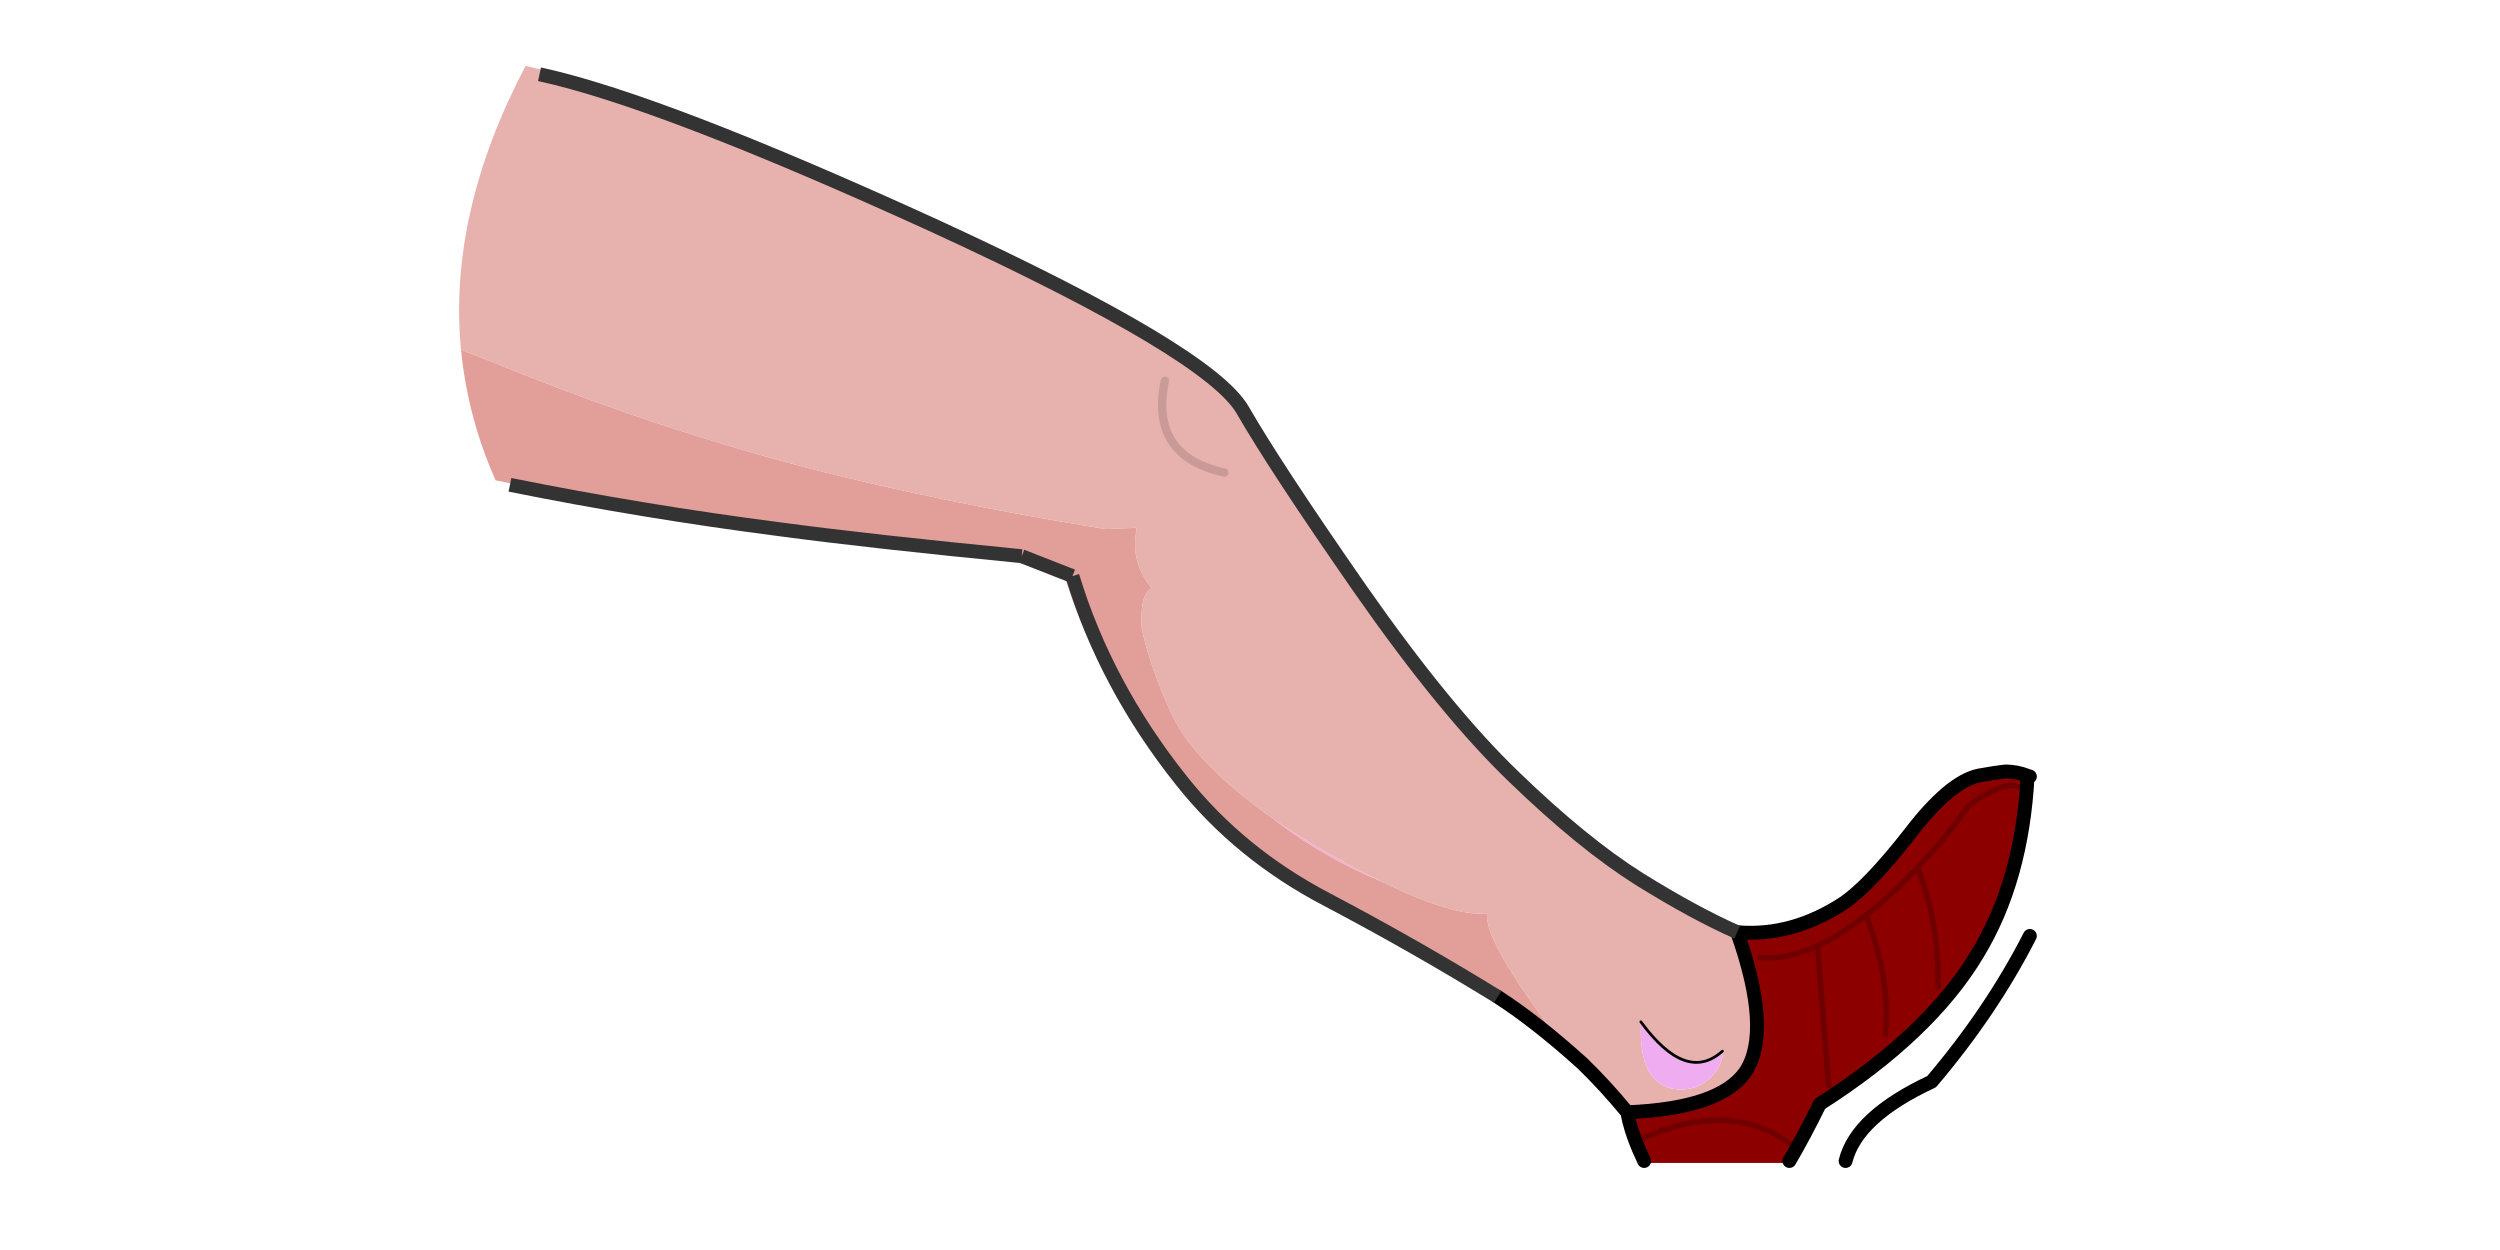 <?xml version="1.0" encoding="utf-8"?>
<!-- Generator: Adobe Illustrator 16.0.0, SVG Export Plug-In . SVG Version: 6.00 Build 0)  -->
<!DOCTYPE svg PUBLIC "-//W3C//DTD SVG 1.1//EN" "http://www.w3.org/Graphics/SVG/1.1/DTD/svg11.dtd">
<svg version="1.1" id="Layer_1" xmlns="http://www.w3.org/2000/svg" xmlns:xlink="http://www.w3.org/1999/xlink" x="0px" y="0px"
	 width="900px" height="450px" viewBox="0 0 900 450" enable-background="new 0 0 900 450" xml:space="preserve">
<g transform="matrix( 0.875, 0, 0, 0.875, -6.35,96.25) ">
	<g>
		<g id="Layer0_0_FILL">
			<path fill="#8C0000" d="M831.985,206.724c-2.136,0.205-5.714,0.759-10.742,1.65c-8.124,1.722-17.662,9.743-28.606,24.065
				c-11.086,14.182-20.173,23.754-27.267,28.711c-14.389,9.503-29.226,13.597-44.515,12.287c9.709,27.471,10.845,46.821,3.41,58.043
				c-7.023,10.123-23.379,15.698-49.06,16.732c0.893,4.82,2.444,9.81,4.649,14.975c25.128-11.431,46.168-10.878,63.103,1.652
				c-16.935-12.533-37.975-13.086-63.103-1.652c0.757,1.722,1.551,3.476,2.375,5.267h60.313c4.134-7.024,8.334-14.907,12.602-23.651
				c30.501-19.485,52.36-40.313,65.58-62.484c12.325-20.313,19.245-44.924,20.762-73.843
				C838.386,207.242,835.221,206.654,831.985,206.724 M795.733,250.099c6.199-6.198,13.359-14.873,21.483-26.025
				c9.641-6.748,16.456-9.297,20.449-7.644c-3.993-1.655-10.808,0.893-20.449,7.644C809.092,235.226,801.93,243.903,795.733,250.099
				c5.99,15.08,8.851,31.57,8.574,49.47C804.582,281.669,801.723,265.179,795.733,250.099c-0.274,0.276-0.448,0.482-0.517,0.619
				c-25.268,26.303-46.988,38.523-65.168,36.664c18.18,1.859,39.9-10.361,65.168-36.664
				C795.285,250.583,795.459,250.375,795.733,250.099 M754.32,283.665l4.543,57.215L754.32,283.665 M774.87,271.064
				c6.402,17.144,8.951,33.185,7.643,48.129C783.823,304.249,781.274,288.208,774.87,271.064z"/>
			<path fill="#E7B1AD" d="M549.002,238.222c9.845,5.786,18.73,10.606,26.643,14.461c20.104,9.843,34.598,14.182,43.482,13.012
				c-1.31,8.125,11.153,28.85,37.384,62.171c6.336,6.13,12.571,12.909,18.694,20.35c25.682-1.035,42.037-6.61,49.06-16.732
				c7.435-11.222,6.301-30.574-3.41-58.043c-11.842-5.231-25.405-12.599-40.69-22.101c-15.698-9.916-33.015-24.03-51.951-42.346
				c-18.934-18.175-40.208-44.167-63.824-77.973c-23.55-33.876-39.835-58.661-48.853-74.36
				c-9.157-15.973-51.638-41.416-127.445-76.324C311.735-54.571,256.86-75.641,223.467-82.871
				c-21.276,40.553-30.123,79.456-26.544,116.706l25.614,10.223c38.625,15.355,78.078,28.299,118.356,38.833
				c36.767,9.364,77.183,17.626,121.248,24.786l12.499-0.518l0.309,0.518c-1.929,9.019,0.173,17.144,6.301,24.374
				c-3.443,1.377-4.855,6.92-4.236,16.627c2.409,11.085,6.678,23.134,12.807,36.148c6.265,12.94,20.105,27.022,41.517,42.24
				C536.849,230.856,542.736,234.574,549.002,238.222 M709.288,334.786c-3.649,2.687-7.676,3.822-12.083,3.409
				c-10.74-1.237-15.665-10.464-14.769-27.676c12.532,17.142,23.823,21.205,33.877,12.187
				C715.623,327.731,713.283,331.759,709.288,334.786 M487.655,44.472c-4.339,20.793,3.889,33.495,24.683,38.11
				C491.543,77.969,483.315,65.266,487.655,44.472z"/>
			<path fill="#F0ACF0" d="M697.205,338.195c4.407,0.413,8.434-0.721,12.083-3.409c3.995-3.027,6.335-7.055,7.025-12.082
				c-10.054,9.018-21.347,4.956-33.877-12.186C681.542,327.731,686.466,336.958,697.205,338.195z"/>
			<path fill="#E29F9A" d="M575.645,252.683c-16.249-6.747-31.017-15.284-44.307-25.613c-21.409-15.216-35.251-29.296-41.517-42.24
				c-6.129-13.013-10.398-25.065-12.807-36.147c-0.619-9.709,0.793-15.252,4.236-16.628c-6.128-7.23-8.23-15.354-6.301-24.373
				l-0.309-0.518l-12.499,0.518c-44.065-7.161-84.48-15.423-121.248-24.786c-40.278-10.535-79.731-23.48-118.356-38.834
				l-25.614-10.223c1.86,18.728,6.61,36.663,14.253,53.807c36.973,7.437,74.395,13.6,112.263,18.487
				c24.58,3.305,58.007,7.024,100.282,11.155l21.07,8.262c9.157,30.228,24.235,58.525,45.236,84.898
				c16.042,20.239,36.146,36.696,60.312,49.367c24.58,12.943,48.265,26.437,71.056,40.483c10.671,6.887,22.377,16.077,35.113,27.575
				c-26.234-33.326-38.695-54.047-37.386-62.173C610.243,266.865,595.751,262.526,575.645,252.683z"/>
			<path fill="#ED94BE" fill-opacity="0.741" d="M531.34,227.069c13.29,10.329,28.059,18.866,44.307,25.614
				c-7.915-3.855-16.798-8.678-26.643-14.461C542.736,234.574,536.849,230.856,531.34,227.069z"/>
		</g>
	</g>
	<g transform="matrix( 1.143, 0, 0, 1.143, 7.25,-110) ">
		<path id="Layer0_0_1_STROKES" fill="none" stroke="#000000" stroke-width="5" stroke-linecap="round" stroke-linejoin="round" d="
			M730.665,279.515c-0.3-0.117-0.567-0.208-0.807-0.267c-1.312,25.063-7.31,46.396-17.99,64.002
			c-11.458,19.214-30.407,37.268-56.84,54.153c-3.701,7.58-7.344,14.412-10.923,20.501 M589.77,413.339
			c0.658,1.49,1.345,3.014,2.06,4.565 M585.743,400.36c0.775,4.178,2.12,8.505,4.025,12.979 M569.541,382.724
			c5.488,5.313,10.891,11.189,16.203,17.636 M539.106,358.827c9.252,5.969,19.395,13.934,30.435,23.897 M663.888,324.9
			c-12.474,8.236-25.332,11.788-38.581,10.653 M687.519,300.016c-9.606,12.295-17.484,20.589-23.631,24.884 M712.316,279.161
			c-7.043,1.491-15.31,8.442-24.799,20.855 M721.623,277.726c-1.849,0.179-4.954,0.657-9.308,1.435 M729.858,279.248
			c-2.687-1.074-5.431-1.58-8.235-1.521 M664.335,417.906c2.627-10.625,12.949-20.142,30.972-28.557
			c14.385-16.946,26.169-34.433,35.358-52.454 M625.308,335.553c8.414,23.81,9.399,40.582,2.955,50.308
			c-6.087,8.771-20.259,13.604-42.52,14.499"/>
	</g>
	<g transform="matrix( 1.143, 0, 0, 1.143, 7.25,-110) ">
		<path id="Layer0_0_2_STROKES" fill="none" stroke="#333333" stroke-width="5" stroke-miterlimit="10" d="M477.521,323.737
			c21.304,11.22,41.832,22.915,61.585,35.09 M425.246,280.95c13.904,17.545,31.328,31.809,52.275,42.787 M386.039,207.369
			c7.938,26.196,21.005,50.723,39.207,73.58 M367.777,200.208l18.262,7.161 M280.861,190.54c21.304,2.865,50.276,6.088,86.917,9.667
			 M183.56,174.518c32.045,6.445,64.479,11.787,97.301,16.022 M336.896,81.513c-66.181-30.255-113.742-48.515-142.684-54.782
			 M447.355,147.664c-7.938-13.844-44.756-35.895-110.458-66.15 M489.694,212.113c-20.408-29.36-34.521-50.844-42.339-64.45
			 M545.014,279.697c-16.41-15.755-34.851-38.282-55.318-67.583 M590.039,316.395c-13.606-8.591-28.614-20.824-45.025-36.698
			 M625.308,335.553c-10.264-4.537-22.02-10.922-35.268-19.158"/>
	</g>
	<g transform="matrix( 1.143, 0, 0, 1.143, 7.25,-110) ">
		
			<path id="Layer0_0_3_STROKES" fill="none" stroke="#000000" stroke-width="2" stroke-linecap="round" stroke-linejoin="round" stroke-opacity="0.2" d="
			M633.273,344.637c15.754,1.61,34.584-8.983,56.482-31.777c0.061-0.12,0.208-0.299,0.448-0.536
			c5.372-5.373,11.576-12.891,18.619-22.559c8.353-5.851,14.262-8.058,17.725-6.625 M654.309,341.414l3.94,49.592 M589.77,410.339
			c21.783-9.904,40.014-9.43,54.692,1.432 M697.635,355.2c0.236-15.515-2.236-29.808-7.43-42.876 M672.123,330.492
			c5.548,14.86,7.758,28.766,6.625,41.714"/>
	</g>
	<g transform="matrix( 1.143, 0, 0, 1.143, 7.25,-110) ">
		<path id="Layer0_0_4_STROKES" fill="none" stroke="#000000" stroke-linecap="round" stroke-linejoin="round" d="M620.002,378.371
			c-8.714,7.818-18.499,4.297-29.362-10.563"/>
	</g>
	<g transform="matrix( 1.143, 0, 0, 1.143, 7.25,-110) ">
		
			<path id="Layer0_0_5_STROKES" fill="none" stroke="#000000" stroke-width="3" stroke-linecap="round" stroke-linejoin="round" stroke-opacity="0.129" d="
			M419.302,137.063c-3.761,18.021,3.371,29.031,21.394,33.031"/>
	</g>
</g>
</svg>
